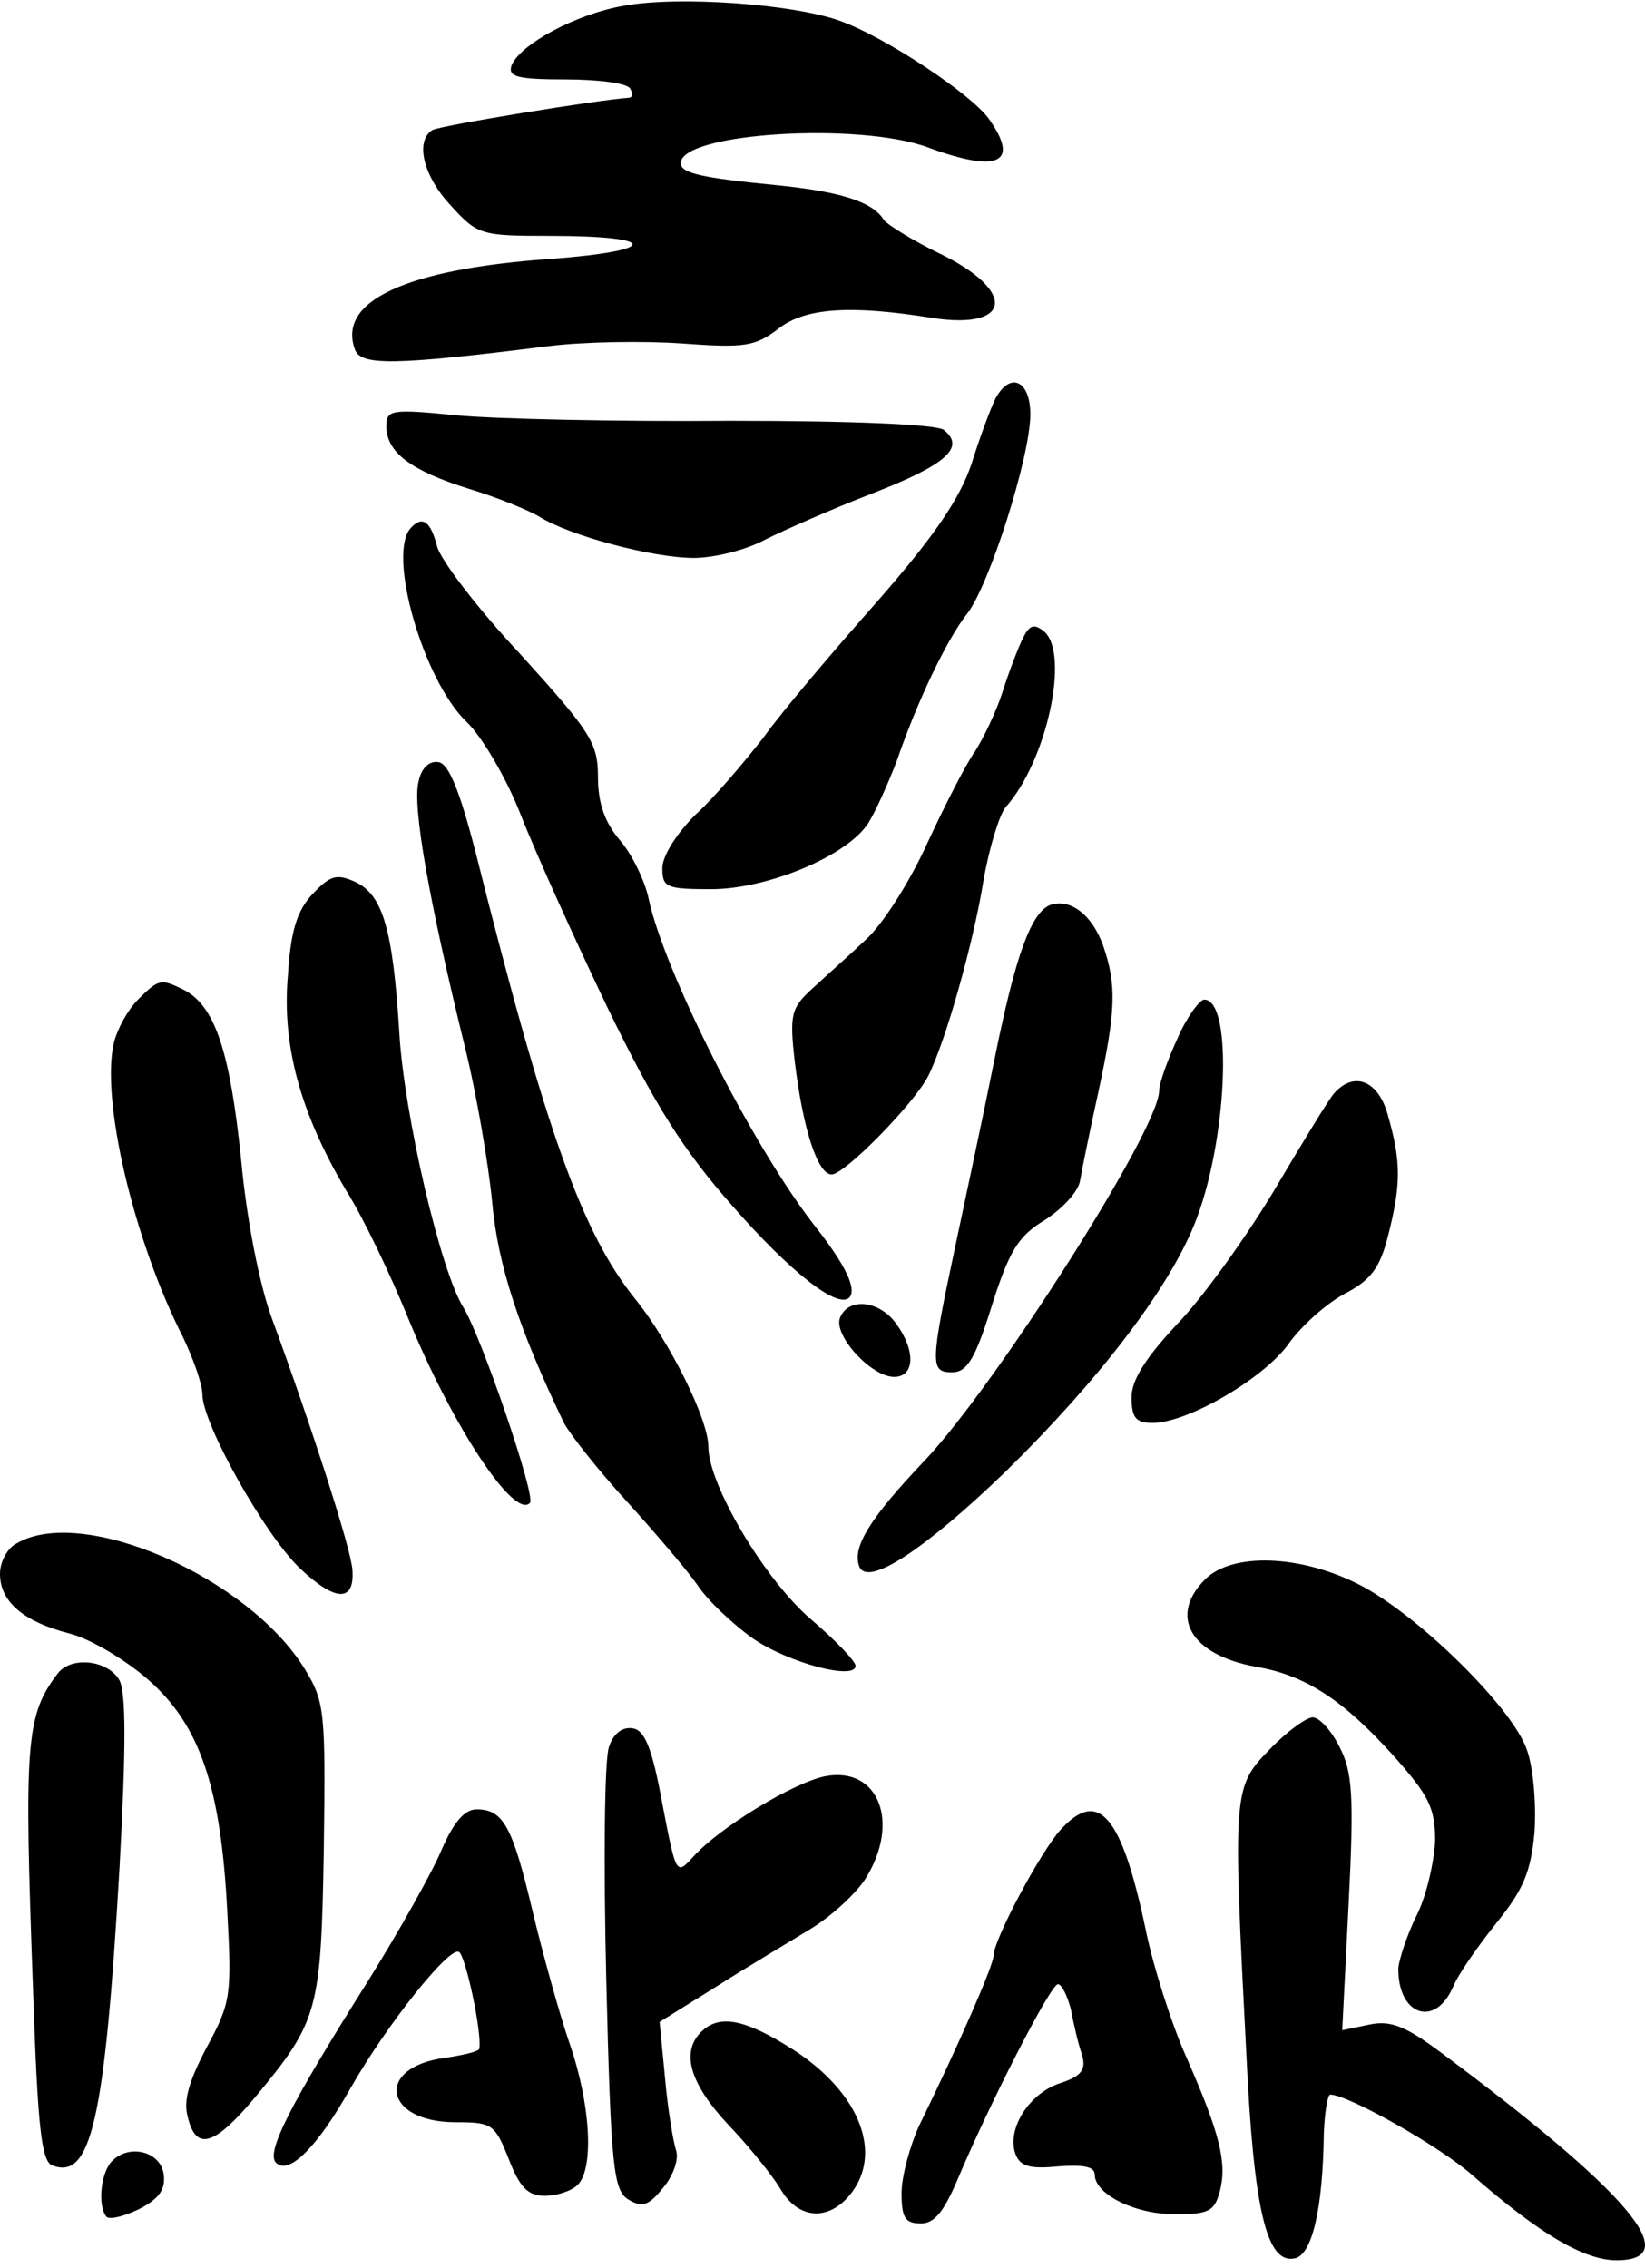 <svg width="148" height="204" viewBox="0 0 148 204" fill="none" xmlns="http://www.w3.org/2000/svg">
  <path d="M56.117 0.524C51.813 1.269 46.764 4 46.019 5.904C45.688 6.897 46.516 7.146 50.903 7.146C53.799 7.146 56.448 7.477 56.696 7.973C56.945 8.387 56.945 8.801 56.531 8.801C53.965 8.966 39.646 11.284 38.901 11.698C37.328 12.691 38.073 15.836 40.556 18.485C42.957 21.133 43.288 21.216 49.413 21.216C59.345 21.216 59.428 22.54 49.578 23.285C36.501 24.196 30.293 27.093 31.949 31.479C32.528 32.886 35.425 32.886 49.247 31.148C52.475 30.735 57.938 30.652 61.414 30.9C67.042 31.314 67.953 31.148 70.022 29.576C72.422 27.672 76.561 27.424 83.761 28.582C91.045 29.741 91.542 26.182 84.506 22.789C82.106 21.63 79.871 20.223 79.54 19.809C78.547 18.154 75.65 17.243 69.939 16.664C63.152 16.002 61.248 15.588 61.248 14.677C61.248 11.946 77.306 10.953 83.513 13.27C89.804 15.588 91.79 14.677 88.976 10.704C87.403 8.47 79.54 3.255 75.485 1.848C71.263 0.358 61 -0.386 56.117 0.524Z" fill="black"/>
  <path d="M89.555 35.866C89.141 36.694 88.148 39.342 87.403 41.743C86.327 44.888 84.093 48.199 78.878 54.158C74.988 58.544 70.353 64.007 68.698 66.325C66.96 68.559 64.228 71.787 62.573 73.277C60.835 75.015 59.593 77.002 59.593 78.078C59.593 79.816 59.924 79.981 63.98 79.981C69.029 79.981 76.23 77.002 78.133 74.022C78.795 72.946 79.954 70.38 80.699 68.394C82.52 63.097 85.168 57.551 86.989 55.234C88.976 52.751 92.7 41.08 92.7 37.273C92.7 34.211 90.879 33.383 89.555 35.866Z" fill="black"/>
  <path d="M34.763 38.349C34.763 40.667 36.915 42.322 42.212 43.977C44.695 44.722 47.509 45.881 48.502 46.46C51.234 48.199 58.766 50.185 62.407 50.185C64.311 50.185 67.208 49.44 68.863 48.53C70.519 47.702 74.823 45.798 78.464 44.391C85.086 41.825 86.907 40.253 84.92 38.68C84.341 38.184 76.975 37.852 65.635 37.852C55.538 37.935 44.447 37.687 41.053 37.356C35.176 36.776 34.763 36.859 34.763 38.349Z" fill="black"/>
  <path d="M36.997 47.454C34.763 49.688 38.073 61.193 41.964 64.918C43.288 66.159 45.523 69.884 46.847 73.277C48.171 76.671 51.73 84.534 54.71 90.741C58.931 99.432 61.497 103.488 65.883 108.454C71.098 114.413 75.319 117.724 76.395 116.731C77.14 115.986 76.064 113.751 73.25 110.192C67.704 103.074 59.759 87.431 58.352 80.809C58.021 79.237 56.862 76.836 55.786 75.595C54.379 73.939 53.799 72.201 53.799 69.884C53.799 66.821 53.137 65.828 46.847 58.876C42.957 54.737 39.563 50.268 39.315 49.109C38.736 46.874 37.991 46.378 36.997 47.454Z" fill="black"/>
  <path d="M92.038 57.386C91.624 58.214 90.797 60.365 90.217 62.186C89.638 64.007 88.479 66.407 87.734 67.566C86.907 68.725 85.003 72.45 83.43 75.843C81.858 79.319 79.375 83.21 77.885 84.534C76.395 85.941 74.243 87.844 73.084 88.921C71.181 90.659 71.015 91.238 71.512 95.542C72.257 101.667 73.581 105.64 74.823 105.64C75.981 105.64 82.189 99.349 83.513 96.784C85.086 93.638 87.569 84.865 88.479 79.237C88.976 76.34 89.886 73.36 90.466 72.615C94.19 68.477 96.26 58.793 93.942 56.806C93.031 56.062 92.618 56.227 92.038 57.386Z" fill="black"/>
  <path d="M37.66 70.298C37.08 72.45 38.57 80.892 41.798 94.052C42.874 98.356 43.95 104.729 44.281 108.123C44.778 113.751 46.681 119.545 50.737 127.987C51.316 129.063 53.799 132.208 56.365 135.022C58.848 137.754 61.745 141.147 62.738 142.554C63.649 143.961 65.966 146.113 67.704 147.355C70.932 149.59 76.975 151.162 76.975 149.838C76.975 149.424 75.154 147.52 72.919 145.617C68.781 142.058 63.732 133.533 63.732 130.139C63.732 127.656 60.255 120.704 57.193 116.896C52.392 110.937 49.164 101.998 42.791 76.671C41.384 71.208 40.391 68.725 39.48 68.559C38.653 68.394 37.908 69.056 37.66 70.298Z" fill="black"/>
  <path d="M28.141 80.395C26.734 81.885 26.155 83.706 25.907 87.679C25.327 94.052 27.065 100.177 31.121 107.047C32.694 109.53 35.176 114.744 36.749 118.634C40.722 128.318 46.267 136.678 47.675 135.188C48.254 134.609 43.288 120.207 41.715 117.641C39.646 114.413 36.335 100.177 35.921 92.811C35.342 83.54 34.432 80.478 31.949 79.319C30.293 78.574 29.714 78.74 28.141 80.395Z" fill="black"/>
  <path d="M94.521 81.389C92.783 82.051 91.376 85.858 89.472 95.294C88.479 100.26 86.824 107.957 85.913 112.261C83.679 122.773 83.679 123.435 85.665 123.435C86.989 123.435 87.734 122.276 89.224 117.476C90.797 112.509 91.624 111.185 93.942 109.778C95.514 108.785 97.004 107.212 97.17 106.219C97.335 105.226 98.08 101.584 98.825 98.191C100.398 90.907 100.481 88.589 99.239 85.03C98.246 82.299 96.342 80.809 94.521 81.389Z" fill="black"/>
  <path d="M12.415 89.914C11.505 90.824 10.594 92.48 10.263 93.721C9.022 98.77 12.001 111.516 16.471 120.29C17.381 122.193 18.209 124.511 18.209 125.421C18.209 128.07 23.837 138.085 26.982 141.065C30.21 144.127 31.948 144.127 31.7 141.147C31.535 139.161 27.976 128.153 24.417 118.469C23.341 115.489 22.182 109.695 21.685 104.233C20.692 94.632 19.368 90.576 16.636 89.086C14.484 88.01 14.319 88.01 12.415 89.914Z" fill="black"/>
  <path d="M105.943 93.39C105.033 95.376 104.288 97.446 104.288 98.108C104.288 101.584 89.638 124.511 83.265 131.298C78.299 136.512 76.643 139.161 77.306 140.899C78.05 142.803 83.265 139.326 90.466 132.374C98.825 124.18 105.033 116.068 107.433 110.192C110.413 102.908 110.992 89.914 108.344 89.914C107.93 89.914 106.771 91.486 105.943 93.39Z" fill="black"/>
  <path d="M120.014 98.356C119.517 98.936 117.2 102.743 114.8 106.798C112.399 110.854 108.509 116.317 106.192 118.8C103.129 122.028 101.805 124.097 101.805 125.67C101.805 127.573 102.219 127.987 103.709 127.987C106.854 127.987 113.641 124.014 115.876 120.952C117.034 119.296 119.269 117.31 120.924 116.4C123.325 115.158 124.152 114.082 124.897 111.102C126.056 106.55 126.056 104.481 124.897 100.425C124.07 97.197 121.835 96.287 120.014 98.356Z" fill="black"/>
  <path d="M75.567 118.552C74.988 120.124 78.382 123.849 80.451 123.849C82.272 123.849 82.437 121.531 80.616 119.048C79.126 116.979 76.312 116.648 75.567 118.552Z" fill="black"/>
  <path d="M1.49 138.83C0.662 139.244 0 140.485 0 141.561C0 144.044 2.069 145.865 6.29 146.941C8.194 147.438 11.339 149.341 13.326 151.079C17.961 155.135 19.864 160.681 20.444 171.854C20.858 179.469 20.775 180.131 18.623 184.104C17.05 187.084 16.471 188.905 16.885 190.394C17.63 193.54 19.285 193.043 23.01 188.574C28.638 181.787 28.886 180.876 29.134 166.309C29.3 153.811 29.217 153.066 27.396 150.086C22.265 141.809 7.366 135.354 1.49 138.83Z" fill="black"/>
  <path d="M108.426 142.058C105.116 145.368 107.102 148.845 112.979 149.921C117.448 150.666 120.842 152.9 125.394 157.949C128.539 161.508 129.119 162.584 129.119 165.564C129.036 167.385 128.374 170.447 127.463 172.268C126.553 174.089 125.891 176.241 125.808 176.986C125.725 181.207 129.036 182.449 130.691 178.807C131.188 177.565 133.009 174.999 134.664 172.93C137.064 169.951 137.726 168.378 138.058 164.819C138.223 162.419 137.975 159.108 137.395 157.453C136.154 153.645 127.463 145.12 122.166 142.472C116.869 139.823 110.827 139.657 108.426 142.058Z" fill="black"/>
  <path d="M5.214 150.5C2.318 154.307 2.152 156.625 2.98 179.138C3.393 191.305 3.725 194.45 4.718 194.781C8.194 196.105 9.436 190.725 10.76 167.881C11.339 157.287 11.339 152.321 10.76 151.162C9.767 149.341 6.456 148.927 5.214 150.5Z" fill="black"/>
  <path d="M114.22 157.37C110.909 160.763 110.909 161.094 112.151 185.097C112.813 198.837 113.972 203.637 116.455 203.141C118.028 202.892 119.021 198.754 119.104 191.884C119.186 189.981 119.435 188.408 119.683 188.408C121.256 188.408 129.532 193.043 132.512 195.692C138.471 200.906 142.527 203.306 145.424 203.306C151.714 203.306 146.5 197.181 129.615 184.601C126.387 182.2 125.063 181.704 123.159 182.118L120.759 182.614L121.338 171.192C121.835 161.425 121.669 159.356 120.511 157.122C119.766 155.632 118.69 154.473 118.11 154.473C117.531 154.473 115.71 155.797 114.22 157.37Z" fill="black"/>
  <path d="M54.793 157.122C54.379 158.198 54.296 167.55 54.544 177.979C54.958 195.112 55.206 197.016 56.531 197.844C57.772 198.588 58.352 198.423 59.676 196.768C60.586 195.692 61.083 194.202 60.835 193.457C60.586 192.712 60.09 189.815 59.841 187.001L59.345 181.869L64.394 178.724C67.125 176.986 71.015 174.668 72.919 173.51C74.823 172.351 77.057 170.282 77.885 168.957C81.03 163.909 79.044 158.86 74.243 159.77C71.346 160.35 64.725 164.405 62.407 166.971C60.835 168.709 60.835 168.709 59.593 162.253C58.683 157.287 58.02 155.632 56.945 155.466C56.034 155.301 55.206 155.88 54.793 157.122Z" fill="black"/>
  <path d="M39.729 166.392C38.901 168.378 35.922 173.675 33.19 178.062C25.989 189.484 23.92 193.622 24.831 194.533C25.989 195.692 28.555 193.126 31.535 187.829C34.846 182.035 40.474 174.999 41.301 175.579C41.881 175.91 43.371 182.78 43.122 184.27C43.122 184.518 41.715 184.849 40.06 185.097C33.687 185.925 34.514 190.891 40.97 190.891C44.281 190.891 44.529 191.057 45.771 194.202C46.764 196.768 47.509 197.512 48.999 197.512C50.075 197.512 51.399 197.099 51.978 196.519C53.468 195.029 53.137 189.236 51.234 183.773C50.323 181.124 48.833 175.744 47.923 171.937C46.102 164.24 45.274 162.75 42.874 162.75C41.798 162.75 40.805 163.909 39.729 166.392Z" fill="black"/>
  <path d="M95.432 164.571C93.611 166.557 89.39 174.503 89.39 175.91C89.39 176.738 86.41 183.607 82.686 191.222C81.858 193.043 81.113 195.774 81.113 197.264C81.113 199.499 81.444 199.996 82.851 199.996C84.093 199.996 84.92 198.92 86.162 196.023C89.059 189.153 94.521 178.476 95.183 178.476C95.515 178.476 96.011 179.469 96.342 180.711C96.591 182.035 97.004 183.856 97.335 184.766C97.749 186.173 97.335 186.753 95.266 187.415C92.452 188.408 90.549 191.636 91.376 193.788C91.79 194.864 92.701 195.112 95.183 194.864C97.418 194.698 98.494 194.864 98.494 195.609C98.494 197.347 102.053 199.168 105.695 199.168C108.758 199.168 109.254 198.92 109.751 197.099C110.413 194.533 109.751 191.884 106.688 184.932C105.364 181.952 103.709 176.738 103.047 173.427C100.895 163.246 98.825 160.846 95.432 164.571Z" fill="black"/>
  <path d="M63.069 182.78C61.248 184.601 62.076 187.415 65.47 191.057C67.291 192.96 69.443 195.609 70.188 196.85C71.76 199.582 74.409 199.83 76.395 197.512C79.54 193.788 77.388 188.242 71.346 184.352C67.042 181.621 64.725 181.124 63.069 182.78Z" fill="black"/>
  <path d="M10.098 194.367C9.022 195.443 8.773 198.506 9.601 199.416C9.932 199.664 11.257 199.333 12.581 198.671C14.319 197.761 14.898 196.933 14.733 195.609C14.485 193.54 11.67 192.795 10.098 194.367Z" fill="black"/>
  </svg>
  